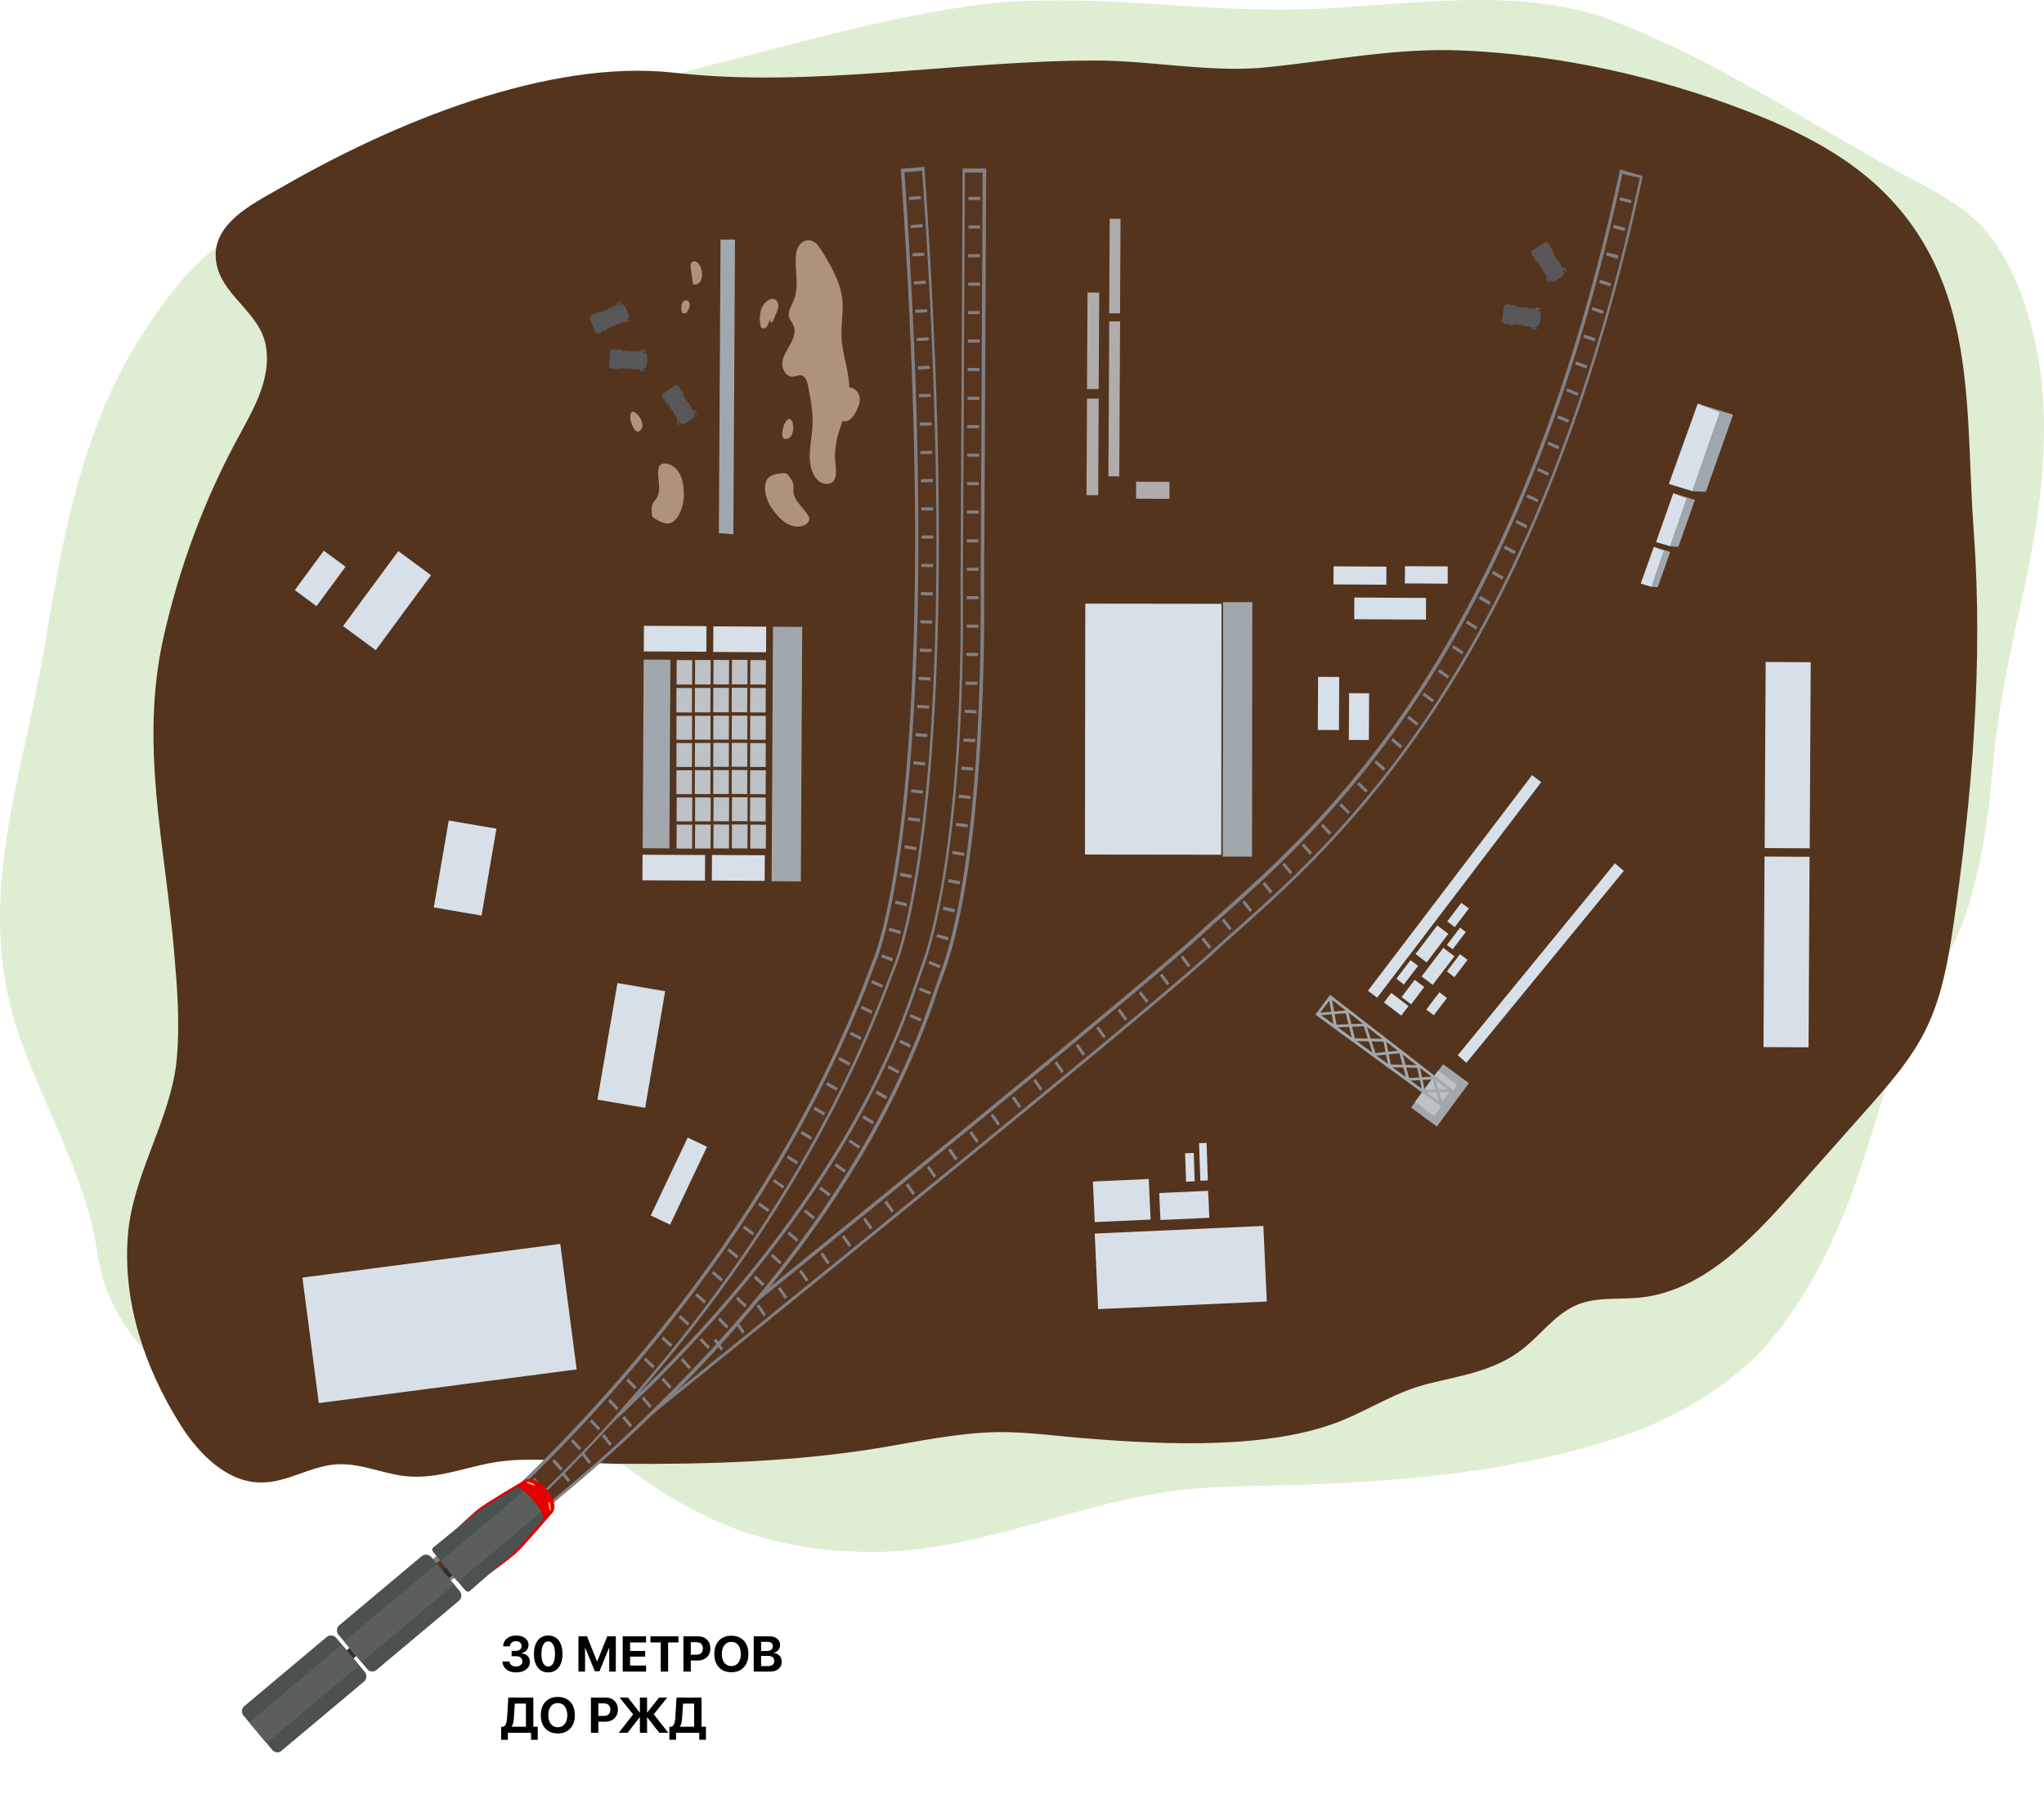<svg xmlns="http://www.w3.org/2000/svg" width="735" height="650"><path d="M16.714 228.577c-8.307 51.15-26.405 94.341-10.186 142.677 8.406 25.138 24.723 52.024 28.58 79.686 2.571 18.538 14.735 35.912 30.558 46.297 9 5.823 19.68 8.541 30.163 11.065 19.086 4.659 59.237-1.553 78.521 1.261 18.098 2.718 37.58 8.153 51.326 18.248 24.427 18.053 49.348 29.894 87.224 30.185 35.503.291 69.225-15.529 104.234-21.256 17.405-2.815 35.206-2.329 52.908-3.009 38.667-1.456 76.642-5.047 113.233-17.373 20.47-6.892 41.831-19.703 55.083-36.495 24.13-30.476 32.437-65.321 43.513-101.33 4.747-15.626 15.428-27.468 22.152-42.609 7.121-16.015 10.978-40.571 12.362-58.041 3.956-49.404 20.174-82.404 18.493-131.03-.791-21.451-8.01-51.248-23.339-66.583-6.329-6.309-14.24-10.677-22.152-14.85-37.283-19.8-70.214-42.9-109.673-58.042-36.491-13.976-81.29-3.785-119.859-3.882-37.282-.097-75.554-6.697-112.342-1.165-20.966 3.106-41.635 8.056-62.106 13.394-39.557 10.192-79.213 20.092-117.782 33.486-31.843 11.162-80.796 25.332-102.552 51.927-29.273 35.62-39.162 70.271-48.36 127.439z" fill="#DFEDD2"/><path d="M702.4 332.808c-1.871 12.606-4.137 25.411-9.651 36.817-5.417 11.205-13.788 20.609-21.962 29.813-8.666 9.805-17.431 19.609-26.097 29.414-15.265 17.208-32.795 35.616-55.445 37.717-7.288.7-14.97-.3-21.765 2.401-8.075 3.201-13.393 11.005-20.287 16.307-9.848 7.604-21.863 9.305-33.582 12.206-11.818 3.001-20.09 8.704-30.726 13.106-25.999 10.705-64.112 8.804-91.884 6.603-10.635-.8-21.272-2.401-31.908-2.301-14.476.2-28.658 3.301-42.937 5.703-30.727 5.002-61.847 5.902-92.868 5.702-6.205 0-12.606-.5-19.106-1h-1.378c-.296 0-.493 0-.788-.1-.394 0-.788 0-1.182-.1-.394 0-.886 0-1.28-.1-2.462-.1-4.924-.2-7.386-.2h-1.281c-2.954 0-5.909.1-8.765.4-12.507 1.1-23.832 7.003-36.635 5.502-8.272-1-16.249-4.802-24.62-4.202-9.159.601-17.53 6.503-26.787 6.503-12.409.1-22.552-10.204-29.249-20.809C52.028 491.78 44.031 468.111 46 444c1.773-22.01 15.483-41.56 17.55-63.17 1.183-12.606.198-25.412-.886-38.018-3.25-38.817-12.507-74.634-3.939-113.351 5.712-25.512 14.87-50.223 27.378-73.034 5.318-9.804 11.62-20.709 9.454-32.314-2.068-11.206-14.28-17.108-17.332-27.713-4.334-15.407 12.9-23.21 23.832-29.514 38.9-22.41 94.838-45.92 140.631-40.718 48.946 5.602 101.436-4.402 151.169-4.402 19.5 0 39.196 4.002 58.4 2.701 1.182-.1 2.265-.2 3.447-.3 23.635-2.401 46.581-7.103 70.611-6.003 34.764 1.601 69.232 9.204 101.731 21.71 19.007 7.303 37.719 16.708 51.703 31.615 31.711 33.915 26.787 77.635 30.037 120.254 3.348 46.722-.591 94.444-7.386 141.065z" fill="#54341D"/><g class="decor" fill="#5A575B"><path d="M557.5 89.1c.1-.1.2 0 .3.1l.6 1c.1.1 0 .2-.1.3-.1.1-.2 0-.3-.1l-.6-1c0-.1 0-.2.1-.3zm-1-1.7c.1-.1.2 0 .3.1l.6 1c.1.1 0 .2-.1.3-.1.1-.2 0-.3-.1l-.6-1c-.1-.1 0-.2.1-.3zm-4.7 5.2c.1-.1.2 0 .3.1l.6 1c.1.1 0 .2-.1.3-.1.1-.2 0-.3-.1l-.6-1c0-.1 0-.2.1-.3zm-1-1.7c.1-.1.2 0 .3.1l.6 1c.1.1 0 .2-.1.3-.1.1-.2 0-.3-.1l-.6-1c0-.1 0-.2.1-.3zm12.182 6.836l.425-.262-.524-.852-.426.263.525.85zm-6.162 3.807l.425-.262-.524-.852-.426.263.525.851z"/><path d="M556.5 100.6l-.2-.4.4-.2"/><path d="M555.9 100.2l.7-.5.3.5-.3.1.1.2-.4.3-.4-.6zm6.8-3.4l-.2-.4-.5.3"/><path d="M561.9 96.5l.6-.4.4.6-.4.3-.1-.2-.3.1-.2-.4zm-11.2-6.2L556 87l3.4 5.6.2 1-4.7 2.9-.9-.7-3.3-5.5z"/><path d="M557.643 101.078l4.768-2.937-2.833-4.598-4.767 2.938 2.832 4.597z"/><path d="M554.8 96.1l2.6 4.3c-.2.1-.5.1-.7-.2l-2.1-3.4c-.1-.3 0-.6.2-.7zm4.6-2.9l2.6 4.3c.2-.1.3-.5.2-.7l-2.1-3.4c-.2-.2-.5-.3-.7-.2zm.984 7.049c1.317-.811 2.22-1.736 2.017-2.065-.203-.329-1.435.062-2.751.873-1.317.81-2.22 1.735-2.017 2.064.203.33 1.434-.061 2.751-.872zM543.6 109.8c0-.1.1-.2.3-.2l1.2.2c.1 0 .2.1.2.3 0 .1-.1.2-.3.2l-1.2-.2c-.1-.1-.2-.2-.2-.3zm-1.9-.3c0-.1.1-.2.3-.2l1.2.2c.1 0 .2.1.2.3 0 .1-.1.2-.3.2l-1.2-.2c-.2-.1-.3-.2-.2-.3zm.8 6.9c0-.1.1-.2.3-.2l1.2.2c.1 0 .2.1.2.3 0 .1-.1.2-.3.2l-1.2-.2c-.1-.1-.2-.2-.2-.3zm-1.9-.4c0-.1.1-.2.3-.2l1.2.2c.1 0 .2.1.2.3 0 .1-.1.2-.3.2l-1.2-.2c-.2 0-.2-.1-.2-.3zm13.137-4.636l.081-.493-.988-.161-.08.494.987.16zm-1.19 7.127l.08-.494-.987-.16-.081.493.988.161z"/><path d="M551.7 118.099l-.5-.1.1-.6"/><path d="M550.9 118.199l.1-.8.5.1v.3h.2l-.1.5-.7-.1zm1.9-7.3l-.4-.1-.1.6"/><path d="M552 111.299l.2-.799.7.099-.1.5h-.2l-.1.301-.5-.101zm-12 4.401l1-6.1 6.5 1 .8.5-.9 5.5-1 .2-6.4-1.1z"/><path d="M552.714 117.548l.898-5.527-5.331-.866-.897 5.528 5.33.865z"/><path d="M547.1 116.399l5 .8c0 .3-.3.5-.6.4l-4-.6c-.3-.1-.5-.4-.4-.6zM548 111l5 .8c0-.3-.1-.5-.4-.6l-4-.6c-.3 0-.6.2-.6.4zm5.871 3.748c.248-1.527.14-2.814-.242-2.876-.382-.062-.892 1.125-1.14 2.651-.248 1.527-.139 2.814.242 2.876.382.062.892-1.125 1.14-2.651z"/></g><g class="jd"><path d="M590.174 63.295c-16.135 75.235-40.549 138.536-72.713 188.313-27.068 41.822-54.136 66.028-72.075 81.939-3.078 2.727-5.945 5.341-8.492 7.614-19.85 18.411-121.753 101.146-197.862 162.742-1.487 1.25-3.079 2.387-4.565 3.637l-5.095 4.091c-17.515 14.092-33.331 26.821-45.963 37.049 0 0-.106 0-.106.113-2.547 2.046-4.883 3.978-7.218 5.797a921.72 921.72 0 0 0-10.615 8.523c-1.805 1.477-3.397 2.727-4.883 3.978-.212.113-.424.341-.637.568-.424 0-.849 0-1.274-.114-.424 0-.955 0-1.379-.113-2.654-.114-5.308-.228-7.962-.228h-.743l-.106-.113c.106-.114 1.274-1.023 3.291-2.614 2.123-1.705 5.307-4.319 9.341-7.501l.106-.114c2.972-2.386 6.475-5.227 10.403-8.409 2.229-1.819 4.564-3.637 7.112-5.683a855.846 855.846 0 0 0 12.95-10.455c.318-.228.531-.455.849-.682 2.229-1.818 4.458-3.637 6.794-5.455.318-.227.53-.455.849-.682 2.229-1.818 4.458-3.637 6.793-5.455.319-.227.531-.455.85-.682 2.229-1.818 4.458-3.637 6.793-5.455.319-.227.531-.455.849-.682 2.548-2.046 5.202-4.205 7.855-6.25.531-.455 1.062-.796 1.486-1.251a7.47 7.47 0 0 0 1.062-.909c.849-.682 1.592-1.363 2.441-2.045.531-.455 1.062-.796 1.593-1.25 1.486-1.137 2.972-2.387 4.458-3.637 11.358-9.206 23.353-18.865 35.56-28.753.743-.568 1.486-1.136 2.229-1.818.743-.568 1.38-1.137 2.123-1.705 68.042-55.232 141.603-115.351 157.738-130.352 2.548-2.387 5.52-5.001 8.598-7.728 17.621-15.684 44.264-39.436 70.696-80.348 31.632-48.982 55.728-111.374 71.651-185.585l7.218 1.704z" fill="#57351E"/><path d="M582.531 60.909l-.106.568c-15.817 74.097-39.912 136.489-71.545 185.357-26.431 40.913-53.075 64.552-70.589 80.235l-.743.682c-2.866 2.5-5.52 4.887-7.855 7.046-16.454 15.342-92.881 77.62-155.722 128.648-.636.568-1.379 1.136-2.122 1.704-.744.569-1.38 1.137-2.123 1.705-11.465 9.319-22.823 18.525-33.756 27.275a97.462 97.462 0 0 1-4.034 3.182c-1.273 1.023-2.441 1.932-3.609 2.955-.318.227-.53.455-.849.682l-1.486 1.25c-.743.568-1.486 1.25-2.335 1.819l-.213.227-2.547 2.045c-2.654 2.16-5.308 4.205-7.855 6.251-.319.227-.531.455-.849.682-1.168.909-2.336 1.932-3.503 2.841-1.168.909-2.23 1.818-3.291 2.728-.318.227-.531.454-.849.681a933.093 933.093 0 0 1-6.263 5.001l-.531.454c-.212.228-.531.455-.849.682l-1.486 1.25a169.58 169.58 0 0 1-5.308 4.205c-.212.228-.53.455-.849.682-2.441 2.046-4.883 3.978-7.218 5.796-1.911 1.591-3.821 3.069-5.626 4.546-.106 0-.106.114-.106.114l-7.112 5.682v.114a501.965 501.965 0 0 1-6.369 5.114l-11.676 9.319c-3.079 2.5-4.883 3.977-5.096 4.091l-1.061.796h2.229c2.654 0 5.308.113 7.961.227.425 0 .956 0 1.38.114.425 0 .849 0 1.274.113.319 0 .531 0 .849.114l.106-.114.531-.454c.319-.228.637-.569.956-.796l.106-.114c.955-.795 2.016-1.704 3.184-2.5h.106c1.911-1.591 4.14-3.296 6.369-5.114l4.14-3.296.106-.113.425-.341c2.123-1.705 4.352-3.523 6.793-5.455l.107-.114a14734.24 14734.24 0 0 0 39.912-32.162c2.017-1.591 3.927-3.182 5.944-4.773l5.095-4.091h.106c81.417-65.688 182.577-147.968 202.427-166.379 2.654-2.5 5.732-5.228 8.492-7.614 17.939-16.024 45.008-40.117 72.182-82.053 32.269-49.777 56.684-113.305 72.818-188.54l.106-.568-8.173-2.386zM158.783 567.09c-.425 0-.743 0-1.168-.113h-2.972c-1.274 0-2.442-.114-3.609-.114h-1.38a50.79 50.79 0 0 1 2.441-1.932c.531-.455 1.168-.909 1.805-1.477l4.246-3.41 3.29-2.727 4.034-3.296c2.017-1.591 4.034-3.296 6.369-5.114l.106-.114 7.112-5.682a840.33 840.33 0 0 0 12.95-10.456c.319-.227.531-.454.85-.681 1.698-1.364 3.502-2.842 5.307-4.205l1.592-1.25c.213-.228.531-.455.743-.569l.531-.454c2.017-1.705 4.14-3.296 6.263-5.001.318-.227.531-.454.849-.682 1.062-.909 2.229-1.818 3.291-2.727 1.167-.909 2.335-1.818 3.503-2.841.212-.228.53-.455.849-.682 1.061-.909 2.229-1.818 3.29-2.728.637-.454 1.274-1.023 1.911-1.477.849-.682 1.805-1.364 2.654-2.159l1.592-1.251 1.062-.795.106-.114c.743-.568 1.486-1.25 2.335-1.818l1.592-1.25c11.995-9.66 24.733-20.002 37.683-30.457.743-.569 1.486-1.25 2.229-1.819.743-.568 1.487-1.136 2.23-1.818 63.689-51.596 143.089-116.374 159.967-131.944a367.779 367.779 0 0 1 7.855-7.046l.743-.682c17.621-15.683 44.264-39.435 70.801-80.461 31.633-48.868 55.729-111.147 71.545-185.244l6.263 1.477c-16.029 74.893-40.443 137.967-72.5 187.631-27.068 41.821-54.03 65.915-71.969 81.825-2.76 2.387-5.839 5.228-8.492 7.614-19.213 17.843-114.111 95.009-193.829 159.446-1.38 1.137-2.76 2.16-4.034 3.296-1.486 1.25-2.972 2.387-4.458 3.637a14215.222 14215.222 0 0 1-45.22 36.48c-1.91 1.591-3.927 3.069-5.732 4.66 0 0-.106 0-.106.114-2.335 1.932-4.67 3.75-6.793 5.455l-.425.341-4.14 3.295a351.618 351.618 0 0 1-6.475 5.228c-1.592 1.25-2.972 2.387-4.352 3.409l-.531.455c-.212.114-.318.227-.531.455-.637-.228-.955-.228-1.273-.228z" fill="#808086"/><path d="M353.354 210.581c.213 22.729-.106 99.895-14.436 139.104-.955 2.613-1.911 5.455-2.866 8.068l-.531 1.591c-13.799 40.004-36.94 75.803-61.566 105.805-.637.682-1.168 1.478-1.805 2.16-.637.795-1.274 1.477-1.911 2.273-10.508 12.501-21.229 23.979-31.632 34.094l-4.14 4.091c-1.592 1.591-3.184 3.068-4.777 4.546-2.76 2.614-5.413 5.114-8.067 7.5-22.185 20.116-42.99 35.913-57.745 46.368-.849.568-1.592 1.137-2.336 1.705h-.636c-.319 0-.531 0-.85-.114-.424 0-.849 0-1.273-.113-.425 0-.956 0-1.38-.114-2.654-.114-5.308-.227-7.962-.227h-.955c.106 0 .106-.114.212-.114.107 0 .213-.114.319-.227.955-.682 2.123-1.364 3.184-2.16.637-.454 1.274-.909 2.017-1.363 1.699-1.137 3.397-2.387 5.308-3.751 3.503-2.386 7.324-5.227 11.358-8.296 0 0 .106 0 .106-.114 2.229-1.704 4.564-3.409 6.899-5.227.319-.228.531-.455.85-.682 2.229-1.705 4.458-3.523 6.899-5.342.319-.227.531-.454.85-.681 2.229-1.705 4.458-3.637 6.793-5.455.319-.228.531-.455.849-.682 2.229-1.819 4.459-3.637 6.688-5.569.318-.227.53-.455.849-.682 2.229-1.818 4.458-3.75 6.687-5.682.213-.228.531-.455.85-.682 2.547-2.273 5.201-4.546 7.855-6.932.318-.341.743-.682 1.061-1.023 1.486-1.364 3.078-2.842 4.564-4.319.85-.795 1.805-1.705 2.654-2.5.637-.568 1.168-1.137 1.805-1.705.955-.909 1.91-1.818 2.866-2.841l4.14-4.091c35.029-34.662 74.729-83.53 94.473-140.808l.53-1.591 2.866-8.183c3.503-9.546 14.861-47.618 14.012-136.148l.743-149.56h7.431l-.85 149.673z" fill="#57351E"/><path d="M354.628 60.568h-8.492l-.743 150.127c.849 88.303-10.402 126.375-13.905 135.921-1.062 2.841-2.017 5.683-2.866 8.183l-.531 1.591c-20.699 60.005-63.796 110.692-96.808 143.081-.531.568-1.062 1.023-1.593 1.591-.955.909-1.91 1.932-2.866 2.841-.637.568-1.273 1.136-1.804 1.705-.849.795-1.699 1.591-2.654 2.5-1.061 1.023-2.017 1.932-3.078 2.841-.531.455-1.062.909-1.486 1.364-.213.227-.425.454-.743.682l-.319.341c-2.654 2.386-5.307 4.773-7.855 6.932l-.849.682c-2.123 1.818-4.352 3.75-6.688 5.682-.318.228-.53.455-.849.682-2.229 1.932-4.564 3.75-6.687 5.569-.319.227-.531.454-.849.682-2.336 1.932-4.565 3.75-6.794 5.455l-.849.682c-2.335 1.818-4.564 3.636-6.794 5.341l-.849.682c-2.335 1.818-4.67 3.523-6.9 5.228l-.106.113a693.495 693.495 0 0 1-6.156 4.546c-1.805 1.25-3.503 2.5-5.202 3.75l-.955.682c-1.486 1.023-2.972 2.046-4.352 3.069-.637.454-1.38.909-2.017 1.364-1.168.795-2.123 1.477-3.184 2.159-.107 0-.107.114-.319.227l-.212.114.212.454h.955c2.654 0 5.308.114 7.962.228.424 0 .955 0 1.38.113.424 0 .849 0 1.273.114.319 0 .531 0 .85.114h1.486l.212-.114 1.592-1.023c13.8-9.773 35.03-25.684 57.745-46.368a368.97 368.97 0 0 0 12.845-12.046h.106l4.14-4.091c1.273-1.251 2.441-2.501 3.715-3.637 10.615-10.683 20.593-21.593 29.722-32.617.53-.682 1.167-1.363 1.698-2.045.531-.682 1.168-1.478 1.698-2.16 27.918-34.321 48.086-69.21 60.081-103.986l.531-1.591a150.036 150.036 0 0 1 2.866-8.069c14.33-39.322 14.754-116.488 14.542-139.331l.743-149.445v-.91zM162.604 566.295s0 .114 0 0c-.212.227-.425.341-.637.454l-.637.455h-1.592c-.319 0-.743 0-1.062-.114-.424 0-.743 0-1.167-.113h-2.972c-1.274 0-2.442-.114-3.609-.114h-.637c1.273-.909 2.653-1.818 4.139-2.841 1.699-1.136 3.397-2.387 5.308-3.637 3.715-2.614 7.537-5.341 11.358-8.182 0 0 .106 0 .106-.114 2.229-1.705 4.564-3.409 6.9-5.228l.849-.682c2.229-1.704 4.458-3.523 6.9-5.341l.849-.682c2.229-1.704 4.458-3.523 6.793-5.455.319-.227.531-.454.85-.682 2.229-1.818 4.458-3.636 6.687-5.568.318-.228.531-.455.849-.682 2.336-1.932 4.458-3.864 6.688-5.683l.849-.681c1.38-1.251 2.866-2.501 4.352-3.864 1.168-1.023 2.335-2.046 3.397-3.069l.318-.341c.212-.227.531-.454.743-.682l.106-.113c1.486-1.364 2.973-2.728 4.565-4.205 1.486-1.364 2.972-2.728 4.352-4.205l2.866-2.728c1.38-1.363 2.76-2.614 4.14-3.977 1.167-1.137 2.441-2.387 3.609-3.637 32.163-32.503 71.545-80.803 90.97-137.399l.531-1.591c.849-2.5 1.91-5.341 2.866-8.182 3.503-9.66 14.861-47.845 14.011-136.376l.743-148.99h6.369l-.743 148.876c.213 22.73-.106 99.668-14.436 138.876a640.504 640.504 0 0 1-2.866 8.069l-.531 1.591c-12.419 35.913-33.649 72.166-63.265 107.737-.637.682-1.167 1.478-1.804 2.159-.637.796-1.274 1.478-1.911 2.273-10.403 12.161-21.761 24.207-33.756 35.913-1.486 1.477-3.078 2.954-4.67 4.546-1.805 1.704-3.715 3.523-5.626 5.341-.849.795-1.592 1.477-2.441 2.273-20.063 18.183-38.851 32.73-52.438 42.617-1.805 1.364-3.503 2.501-5.202 3.751-.424-.114-.743 0-1.061.227z" fill="#808086"/><path d="M321.51 347.867a73.076 73.076 0 0 1-1.699 4.319c-23.14 61.937-59.762 113.192-91.925 150.013-.425.568-.956 1.023-1.38 1.591-.212.341-.531.568-.743.909-.743.909-1.486 1.705-2.229 2.5-.319.455-.743.796-1.062 1.251-1.38 1.591-2.76 3.068-4.14 4.659l-11.039 11.819c-8.492 8.751-16.559 16.593-24.202 23.639 0 0-.106 0-.106.113-2.336 2.16-4.671 4.319-6.9 6.251-3.609 3.182-7.006 6.251-10.297 8.978h-.106c-.743.682-1.486 1.25-2.229 1.932l-2.547 2.046h-.213c-.318 0-.53 0-.849-.114-.425 0-.849 0-1.274-.114-.424 0-.955 0-1.38-.113-2.653-.114-5.307-.228-7.961-.228.212-.227.425-.34.743-.568a441.78 441.78 0 0 0 4.034-3.295c1.592-1.364 3.29-2.728 4.989-4.205.743-.682 1.486-1.251 2.335-1.932a458.28 458.28 0 0 0 10.084-8.865c2.229-2.045 4.565-4.091 6.9-6.25a673.545 673.545 0 0 0 23.671-23.184c35.136-36.367 82.903-95.236 110.714-169.675.531-1.477 1.062-2.954 1.699-4.432 2.547-6.591 24.626-70.12 9.871-283.548l7.431-.568c14.861 210.701-5.838 276.047-10.19 287.071z" fill="#57351E"/><path d="M332.443 60.568V60l-8.492.682v.568c14.861 213.315-7.218 276.729-9.766 283.207-.637 1.478-1.167 2.955-1.698 4.432-27.811 74.439-75.578 133.194-110.608 169.561a586.955 586.955 0 0 1-30.571 29.435v.113c-3.397 2.955-6.687 5.91-10.084 8.865l-.106.113-7.324 6.137c-1.593 1.364-3.185 2.614-4.671 3.864l-.212.114-.319.113-.106.114h.849c2.654 0 5.308.114 7.962.227.424 0 .955 0 1.379.114.425 0 .85 0 1.274.114.319 0 .531 0 .849.113h.956c.637-.568 1.274-1.136 2.017-1.704 1.592-1.364 3.29-2.728 4.882-4.205 2.654-2.273 5.202-4.433 7.643-6.705l.106-.114c2.336-2.046 4.565-4.091 6.9-6.251 0 0 .106 0 .106-.113l5.414-5.114c6.369-6.137 12.738-12.274 18.788-18.638 5.202-5.342 10.297-10.91 15.286-16.366 1.061-1.25 2.229-2.5 3.29-3.75l.743-.795c.425-.569.85-1.023 1.38-1.591.743-.796 1.38-1.591 2.017-2.387.213-.341.531-.682.849-.909 40.231-46.709 70.165-96.145 89.166-147.059a72.761 72.761 0 0 1 1.698-4.318c4.352-10.797 25.052-76.371 10.403-287.299zM160.587 567.204h-.849c-.319 0-.743 0-1.062-.113h-4.139c-1.274 0-2.442-.114-3.609-.114 1.167-.909 2.335-1.818 3.502-2.841 1.699-1.364 3.291-2.728 4.989-4.205 1.593-1.364 3.291-2.727 4.883-4.205 2.548-2.159 4.989-4.318 7.537-6.591l.106-.114c2.229-2.046 4.458-4.091 6.794-6.137l5.413-5.114c6.263-5.91 12.42-12.047 18.47-18.297 35.136-36.367 82.903-95.35 110.926-169.902.531-1.477 1.062-2.954 1.699-4.432 2.547-6.591 24.733-70.006 9.978-283.207l1.167-.114 4.246-.34.956-.114c9.129 131.716 4.458 206.609-1.486 246.726-3.503 23.866-7.325 35.572-9.023 39.663a73.059 73.059 0 0 1-1.698 4.319c-19.744 52.732-51.377 103.986-93.943 152.286-.743.795-1.486 1.705-2.229 2.5-.318.455-.743.796-1.061 1.25-.425.455-.849.909-1.168 1.364-.955 1.136-2.017 2.273-2.972 3.296-1.38 1.477-2.76 3.068-4.14 4.546-2.229 2.386-4.564 4.773-6.9 7.159-9.871 10.229-20.38 20.343-30.995 29.889-3.397 2.955-6.794 6.024-10.297 8.978-1.592 1.364-3.078 2.614-4.67 3.978l-.425-.114zm98.613-81.598l-2.548-3.637.85-.682 2.547 3.637-.849.682zm7.749-6.137l-2.548-3.637.849-.682 2.548 3.637-.849.682zm7.643-6.251l-2.548-3.636.849-.682 2.548 3.637-.849.681zm7.642-6.25l-2.547-3.637.849-.682 2.548 3.637-.85.682zm7.643-6.137l-2.547-3.637.849-.682 2.547 3.637-.849.682zm7.643-6.251l-2.548-3.636.85-.682 2.547 3.636-.849.682zm7.749-6.25l-2.548-3.637.849-.682 2.548 3.637-.849.682zm7.643-6.251l-2.548-3.636.849-.682 2.548 3.636-.849.682zm7.642-6.137l-2.547-3.636.849-.682 2.547 3.636-.849.682zm7.643-6.25l-2.548-3.637.85-.682 2.547 3.637-.849.682zm7.643-6.251l-2.548-3.636.849-.682 2.548 3.636-.849.682zm7.643-6.25l-2.548-3.637.849-.682 2.548 3.637-.849.682zm7.642-6.251l-2.547-3.637.849-.681 2.547 3.636-.849.682zm7.643-6.25l-2.548-3.637.85-.682 2.547 3.637-.849.682zm7.643-6.251l-2.548-3.637.849-.682 2.548 3.637-.849.682zm7.643-6.251l-2.548-3.636.849-.682 2.548 3.637-.849.681zm7.642-6.364l-2.547-3.636.849-.682 2.548 3.636-.85.682zm7.643-6.25l-2.547-3.637.849-.682 2.547 3.637-.849.682zm7.537-6.251l-2.654-3.637.849-.681 2.548 3.636-.743.682zm7.642-6.364l-2.653-3.637.849-.682 2.654 3.637-.85.682zm7.643-6.364l-2.654-3.523.85-.682 2.653 3.523-.849.682zm7.537-6.365l-2.654-3.523.849-.681 2.654 3.523-.849.681zm7.536-6.477l-2.653-3.523.849-.682 2.654 3.523-.85.682zm7.537-6.592l-2.76-3.409.849-.682 2.76 3.409-.849.682zm7.324-6.705l-2.76-3.523.85-.682 2.76 3.523-.85.682zm7.325-6.592l-2.76-3.523.849-.681 2.76 3.523-.849.681zm7.324-6.591l-2.76-3.409.849-.796 2.76 3.409-.849.796zm7.218-6.932l-2.866-3.41.743-.795 2.866 3.409-.743.796zm7.112-7.047l-2.972-3.295.743-.796 2.972 3.296-.743.795zm6.9-7.159l-2.972-3.182.743-.796 3.078 3.182-.849.796zm6.687-7.501l-3.078-3.068.743-.796 3.078 3.069-.743.795zm6.475-7.614l-3.184-3.069.743-.795 3.184 2.955-.743.909zm6.369-7.842l-3.29-2.955.637-.909 3.29 2.841-.637 1.023zm6.051-8.069l-3.291-2.841.637-.909 3.397 2.841-.743.909zm5.838-8.182l-3.397-2.728.637-.909 3.397 2.728-.637.909zm5.626-8.41l-3.503-2.614.637-.909 3.503 2.614-.637.909zm5.52-8.524l-3.503-2.5.637-.909 3.503 2.5-.637.909zm5.201-8.75l-3.609-2.387.531-.909 3.609 2.386-.531.91zm4.989-8.865l-3.609-2.273.531-1.023 3.609 2.273-.531 1.023zm4.777-8.864l-3.715-2.273.53-1.023 3.716 2.159-.531 1.137zm4.67-9.092l-3.715-2.159.531-1.023 3.715 2.159-.531 1.023zm4.352-9.205l-3.821-2.046.531-1.023 3.821 2.046-.531 1.023zm4.246-9.319l-3.821-1.932.425-1.023 3.821 1.932-.425 1.023zm4.034-9.319l-3.927-1.819.424-1.023 3.928 1.819-.425 1.023zm3.822-9.547l-3.928-1.818.425-1.023 3.927 1.818-.424 1.023zm3.715-9.546l-3.928-1.705.425-1.023 3.927 1.705-.424 1.023zm3.503-9.546l-3.928-1.591.425-1.023 3.927 1.591-.424 1.023zm3.396-9.66l-4.033-1.591.318-1.023 4.034 1.591-.319 1.023zm3.185-9.774l-4.034-1.477.319-1.137 4.033 1.478-.318 1.136zm2.972-9.774l-4.034-1.363.319-1.137 4.034 1.364-.319 1.136zm2.972-9.887l-4.033-1.364.318-1.136 4.034 1.364-.319 1.136zm2.654-9.887l-4.034-1.25.319-1.137 4.033 1.251-.318 1.136zm2.654-9.887l-4.14-1.25.318-1.137 4.14 1.137-.318 1.25zm2.441-10.001l-4.14-1.137.319-1.136 4.14 1.136-.319 1.137zm2.335-10.001l-4.139-1.023.212-1.136 4.14 1.023-.213 1.136zm2.123-9.433l-4.139-1.022.106-.569 4.14 1.023-.107.569z" fill="#808086"/><path d="M181.18 551.408l-.743-1.251.849-.681.849 1.25-.955.682zm7.749-6.024l-1.274-1.818.849-.682 1.274 1.818-.849.682zm7.749-6.137l-1.911-2.614.849-.681 1.911 2.613-.849.682zm7.537-6.364l-2.442-3.068.849-.682 2.442 3.068-.849.682zm7.536-6.478l-2.654-3.523.85-.682 2.653 3.523-.849.682zm7.431-6.591l-2.76-3.523.849-.682 2.76 3.523-.849.682zm7.324-6.592l-2.76-3.409.849-.796 2.76 3.41-.849.795zm7.112-6.932l-2.866-3.409.743-.796 2.866 3.409-.743.796zm7.112-6.933l-2.866-3.295.743-.796 2.866 3.296-.743.795zm7.006-7.046l-2.972-3.295.743-.796 2.972 3.296-.743.795zm6.793-7.273l-2.972-3.182.743-.796 3.079 3.182-.85.796zm6.688-7.387l-3.079-3.182.743-.796 3.079 3.182-.743.796zm6.581-7.614l-3.185-3.069.744-.795 3.184 3.068-.743.796zm6.369-7.615l-3.185-2.954.744-.91 3.184 2.955-.743.909zm6.263-7.841l-3.291-2.955.637-.909 3.291 2.955-.637.909zm6.05-8.069l-3.29-2.841.637-.91 3.29 2.842-.637.909zm5.945-8.069l-3.397-2.728.637-.909 3.397 2.728-.637.909zm5.626-8.296l-3.503-2.614.637-.909 3.502 2.614-.636.909zm5.519-8.524l-3.503-2.5.637-.909 3.503 2.5-.637.909zm5.202-8.637l-3.609-2.386.53-.91 3.609 2.387-.53.909zm4.989-8.751l-3.716-2.273.531-1.022 3.715 2.272-.53 1.023zm4.776-8.978l-3.715-2.159.531-1.023 3.715 2.159-.531 1.023zm4.459-9.205l-3.822-2.046.425-1.023 3.821 2.046-.424 1.023zm4.14-9.319l-3.822-1.932.425-1.023 3.821 1.818-.424 1.137zm3.821-9.433l-3.928-1.705.425-1.022 3.927 1.704-.424 1.023zm3.503-9.66l-4.034-1.591.319-1.023 4.033 1.591-.318 1.023zm3.397-9.546l-3.928-1.591.319-1.023 4.033 1.591c-.212.227-.318.682-.424 1.023zm2.972-10.001l-4.14-1.25.318-1.023 4.14 1.137c-.212.454-.212.795-.318 1.136zm2.335-10.001l-4.14-1.023.212-1.136 4.14.909-.212 1.25zm1.911-10.114l-4.14-.796.212-1.136 4.14.795-.212 1.137zm1.592-10.229l-4.246-.681.106-1.137 4.246.682-.106 1.136zm1.274-10.228l-4.246-.568.106-1.136 4.246.568-.106 1.136zm1.061-10.228l-4.246-.455.106-1.136 4.246.455-.106 1.136zm.849-10.228l-4.246-.341.107-1.137 4.246.341-.107 1.137zm.743-10.228l-4.245-.228.106-1.136 4.246.227-.107 1.137zm.531-10.342l-4.246-.227v-1.137l4.246.227v1.137zm.319-10.228l-4.246-.114v-1.136l4.246.113v1.137zm.318-10.342l-4.246-.114v-1.136l4.246.113v1.137zm.106-10.228h-4.246v-1.137h4.246v1.137zm-4.246-10.229v-1.136h4.246v1.136h-4.246zm4.246-10.228h-4.246v-1.136h4.246v1.136zm0-10.228h-4.246v-1.136h4.246v1.136zm.106-10.342h-4.246v-1.136h4.246v1.136zm0-10.228h-4.246v-1.136h4.246v1.136zm.107-10.228h-4.246v-1.137h4.246v1.137zm0-10.228h-4.246v-1.137h4.246v1.137zm.106-10.229h-4.246v-1.136h4.246v1.136zm0-10.341h-4.246v-1.137h4.246v1.137zm.106-10.229h-4.246v-1.136h4.246v1.136zm0-10.228h-4.246v-1.136h4.246v1.136zm.106-10.228h-4.246v-1.136h4.246v1.136zm0-10.228h-4.246v-1.137h4.246v1.137zm.106-10.342h-4.246v-1.136h4.246v1.136zm0-10.228h-4.246v-1.137h4.246v1.137zm-4.145-10.804l-.003.568 4.246.025.003-.569-4.246-.024zm-17.297 9.326l-4.246.341.106 1.136 4.246-.34-.106-1.137zm.637 10.115l-4.246.34.106 1.137 4.246-.34-.106-1.137zm.637 10.228l-4.246.227.106 1.137 4.246-.228-.106-1.136zm.531 10.114l-4.246.228v1.136l4.246-.227v-1.137zm.53 10.229l-4.246.227v1.136l4.246-.227v-1.136zm.531 10.114l-4.246.227v1.137l4.246-.227v-1.137zm.425 10.228l-4.246.228v1.136l4.246-.227v-1.137zm.318 10.115l-4.246.113v1.137l4.246-.114v-1.136zm.319 10.228l-4.246.114v1.136l4.246-.114v-1.136zm.212 10.228l-4.246.114v1.136l4.246-.113v-1.137zm.212 10.115l-4.246.113v1.137l4.246-.114v-1.136zm.106 10.228h-4.246v1.136h4.246v-1.136zm-4.139 10.114v1.137h4.246v-1.137h-4.246zm-.107 10.229v1.136h4.246v-1.136h-4.246zm-.106 10.114v1.137l4.246.113v-1.136l-4.246-.114zm-.212 10.115v1.136l4.246.114v-1.137l-4.246-.113zm-.212 10.228v1.136l4.246.114v-1.136l-4.246-.114zm-.425 10.114v1.137l4.246.227v-1.136l-4.246-.228zm-.424 10.115l-.107 1.136 4.246.228.106-1.137-4.245-.227zm-.637 10.115l-.107 1.136 4.246.341.107-1.137-4.246-.34zm-.743 10.114l-.107 1.137 4.246.454.107-1.136-4.246-.455zm-.85 10.115l-.106 1.136 4.246.455.106-1.137-4.246-.454zm-1.061 10.001l-.106 1.136 4.246.568.106-1.136-4.246-.568zm-1.274 10.114l-.106 1.137 4.246.681.106-1.136-4.246-.682zm-1.592 9.887l-.212 1.137 4.139.795.213-1.136-4.14-.796zm-1.698 10.001l-.213 1.137 4.14 1.022.212-1.136-4.139-1.023zm-2.23 9.774l-.212 1.136 4.14 1.137.318-1.137-4.246-1.136zm-2.653 9.546l-.319 1.023 3.928 1.591c.106-.341.212-.682.424-1.136l-4.033-1.478zm-3.503 9.319l-.425 1.023 3.928 1.705.424-1.023-3.927-1.705zm-3.716 9.205l-.424 1.023 3.821 1.819.425-1.023-3.822-1.819zm-3.927 9.319l-.425 1.023 3.822 1.932.424-1.023-3.821-1.932zm-4.14 9.092l-.424 1.023 3.821 2.046.531-1.023-3.928-2.046zm-4.352 8.978l-.531 1.023 3.715 2.159.531-1.022-3.715-2.16zm-4.458 8.865l-.531 1.023 3.715 2.159.531-1.023-3.715-2.159zm-4.671 8.751l-.531.909 3.609 2.273.531-1.023-3.609-2.159zm-4.989 8.75l-.531.909 3.609 2.387.531-1.023-3.609-2.273zm-4.989 8.524l-.531.909 3.609 2.5.531-.909-3.609-2.5zm-5.307 8.41l-.531.909 3.503 2.5.637-.909-3.609-2.5zm-5.414 8.296l-.637.909 3.503 2.614.637-.909-3.503-2.614zm-5.52 8.182l-.637.91 3.397 2.727.637-.909-3.397-2.728zm-5.626 8.183l-.637.909 3.397 2.841.637-.909-3.397-2.841zm-5.944 7.955l-.637.909 3.291 2.842.637-.91-3.291-2.841zm-5.944 7.842l-.637.909 3.29 2.955.637-.909-3.29-2.955zm-6.157 7.728l-.637.909 3.185 2.955.743-.909-3.291-2.955zm-6.263 7.614l-.743.796 3.185 3.068.743-.795-3.185-3.069zm-6.369 7.501l-.743.795 3.078 3.069.743-.796-3.078-3.068zm-6.475 7.387l-.743.795 3.078 3.182.743-.795-3.078-3.182zm-3.927 10.114l-2.654-2.841-.743.796 2.547 2.614.531.568.743-.796-.424-.341zm-6.476 7.501l-1.273-1.364-1.699-1.818-.743.795 1.592 1.705 1.274 1.364.106.114.743-.796zm-7.43 6.478l-1.38-1.591-.849-.909-.743.795.743.909 1.486 1.705.743.796.743-.796-.743-.909zm-7.537 6.25l-1.486-1.818-.212-.227-.743.795.106.114 1.486 1.818 1.274 1.478.743-.796-1.168-1.364zm-7.642 6.137l-1.062-1.363-.743.681 1.062 1.251 1.804 2.159.849-.796-1.91-1.932zm-7.643 6.024l-.531-.682-.849.682.531.568 2.229 2.841.849-.682-2.229-2.727zm-7.749 5.909l-.849.682 2.653 3.523.85-.682-2.654-3.523zm-7.431 6.364l-.849.682 2.654 3.523.849-.682-2.654-3.523zm-5.201 9.319l-2.123-2.954-.849.682 1.592 2.272.425.569c.424 0 .955 0 1.38.113l-.425-.682zM326.286 61.704l2.123-.113-2.123.113-.106-.568 4.246-.227v.454l-4.14.341z" fill="#808086"/></g><g class="loco"><path d="M183.973 593.547h1.538c.603 0 1.093-.164 1.468-.492.375-.328.562-.753.562-1.275 0-.521-.176-.934-.527-1.239-.364-.311-.87-.466-1.521-.466-.615 0-1.113.167-1.494.501-.381.334-.589.779-.624 1.336h-2.443c.047-1.178.495-2.118 1.344-2.821.85-.703 1.96-1.055 3.331-1.055 1.325 0 2.394.311 3.208.932.821.621 1.231 1.438 1.231 2.452 0 .768-.243 1.421-.73 1.96-.474.527-1.104.861-1.889 1.002v.053c.955.082 1.711.392 2.267.931.563.545.844 1.254.844 2.127 0 1.131-.466 2.048-1.397 2.751-.926.692-2.124 1.037-3.595 1.037-1.424 0-2.575-.36-3.454-1.081-.873-.709-1.342-1.652-1.406-2.83h2.54c.041.539.269.97.685 1.292.422.322.979.484 1.67.484.662 0 1.204-.17 1.626-.51.422-.34.633-.777.633-1.31 0-.58-.205-1.037-.615-1.371-.411-.328-.973-.492-1.688-.492h-1.564v-1.916zm13.166 7.734c-1.594 0-2.848-.594-3.762-1.784-.914-1.184-1.371-2.804-1.371-4.86 0-2.045.46-3.659 1.38-4.843.914-1.178 2.165-1.767 3.753-1.767s2.839.589 3.753 1.767c.914 1.178 1.371 2.789 1.371 4.834 0 2.051-.454 3.671-1.363 4.86-.914 1.196-2.168 1.793-3.761 1.793zm0-2.127c.761 0 1.356-.392 1.784-1.177.428-.791.641-1.905.641-3.34 0-1.424-.216-2.529-.65-3.314-.428-.779-1.019-1.169-1.775-1.169s-1.348.39-1.776 1.169c-.439.791-.659 1.896-.659 3.314 0 1.429.217 2.543.65 3.34.428.785 1.023 1.177 1.785 1.177zM221.44 601h-2.364v-8.561h-.07l-3.445 8.438h-1.67l-3.446-8.438h-.07V601h-2.364v-12.683h3.076l3.603 8.992h.071l3.603-8.992h3.076V601zm10.881 0h-8.402v-12.683h8.402v2.189h-5.748v3.058h5.423v2.04h-5.423v3.199h5.748V601zm5.274 0v-10.494h-3.709v-2.189h10.081v2.189h-3.718V601h-2.654zm13.447-12.683c1.307 0 2.364.399 3.173 1.196.814.797 1.222 1.845 1.222 3.146 0 1.295-.419 2.344-1.257 3.147-.838.797-1.928 1.195-3.27 1.195h-2.505V601h-2.654v-12.683h5.291zm-2.637 6.61h1.925c.762 0 1.354-.197 1.775-.589.422-.393.633-.949.633-1.67s-.211-1.277-.633-1.67c-.416-.387-1.004-.58-1.766-.58h-1.934v4.509zm14.581-6.829c1.881 0 3.369.589 4.465 1.766 1.102 1.178 1.653 2.778 1.653 4.799 0 2.016-.551 3.612-1.653 4.79-1.101 1.178-2.59 1.767-4.465 1.767-1.881 0-3.369-.589-4.465-1.767-1.101-1.178-1.652-2.774-1.652-4.79 0-2.021.551-3.621 1.652-4.799 1.096-1.177 2.584-1.766 4.465-1.766zm0 2.214c-1.037 0-1.863.393-2.478 1.178-.621.785-.932 1.843-.932 3.173 0 1.324.308 2.379.923 3.164.615.779 1.444 1.169 2.487 1.169 1.037 0 1.864-.39 2.479-1.169.615-.785.923-1.84.923-3.164 0-1.33-.308-2.388-.923-3.173-.615-.785-1.442-1.178-2.479-1.178zM271.028 601v-12.683h5.599c1.189 0 2.133.285 2.83.853.697.568 1.046 1.339 1.046 2.311 0 .692-.229 1.298-.686 1.82a2.689 2.689 0 0 1-1.696.931v.071c.867.064 1.582.381 2.145.949.562.58.843 1.286.843 2.118 0 1.119-.392 2.004-1.177 2.654-.786.651-1.855.976-3.208.976h-5.696zm2.655-7.409h1.986c.709 0 1.257-.15 1.643-.448.387-.293.581-.709.581-1.248 0-.51-.17-.906-.51-1.187-.34-.275-.821-.413-1.442-.413h-2.258v3.296zm2.364 5.431c1.57 0 2.355-.621 2.355-1.863 0-1.213-.805-1.819-2.417-1.819h-2.302v3.682h2.364zm-91.257 18.661c-.1 1.494-.381 2.51-.844 3.049v.071h5.177v-8.306h-3.999l-.334 5.186zm-2.171 7.822h-2.408v-4.702h.888c.422-.287.726-.7.914-1.24.164-.474.275-1.168.334-2.083l.439-7.163h8.991v10.486h1.582v4.702h-2.399V623h-8.341v2.505zm17.965-15.407c1.881 0 3.369.589 4.465 1.766 1.101 1.178 1.652 2.778 1.652 4.799 0 2.016-.551 3.612-1.652 4.79-1.102 1.178-2.59 1.767-4.465 1.767-1.881 0-3.369-.589-4.465-1.767-1.101-1.178-1.652-2.774-1.652-4.79 0-2.021.551-3.621 1.652-4.799 1.096-1.177 2.584-1.766 4.465-1.766zm0 2.214c-1.037 0-1.863.393-2.479 1.178-.621.785-.931 1.843-.931 3.173 0 1.324.307 2.379.923 3.164.615.779 1.444 1.169 2.487 1.169 1.037 0 1.863-.39 2.478-1.169.616-.785.923-1.84.923-3.164 0-1.33-.307-2.388-.923-3.173-.615-.785-1.441-1.178-2.478-1.178zm17.2-1.995c1.307 0 2.364.399 3.173 1.196.814.797 1.222 1.845 1.222 3.146 0 1.295-.419 2.344-1.257 3.147-.838.797-1.928 1.195-3.27 1.195h-2.505V623h-2.654v-12.683h5.291zm-2.637 6.61h1.925c.762 0 1.354-.197 1.776-.589.422-.393.632-.949.632-1.67s-.21-1.277-.632-1.67c-.416-.387-1.005-.58-1.767-.58h-1.934v4.509zM240.328 623h-3.252l-4.324-5.572h-.07V623h-2.584v-5.572h-.071l-4.35 5.572h-3.182l5.186-6.627-4.887-6.056h3.006l4.227 5.371h.071v-5.371h2.584v5.371h.07l4.236-5.371h2.953l-4.851 6.012 5.238 6.671zm4.948-5.317c-.099 1.494-.38 2.51-.843 3.049v.071h5.176v-8.306h-3.999l-.334 5.186zm-2.171 7.822h-2.408v-4.702h.888c.422-.287.727-.7.914-1.24.164-.474.275-1.168.334-2.083l.439-7.163h8.992v10.486h1.582v4.702h-2.4V623h-8.341v2.505z"/><g clip-path="url(#a)"><path d="M175.926 565.871l17.281-22.191c-1.078-.663-2.131-1.607-3.095-2.756-.964-1.15-1.71-2.351-2.11-3.451l-24.863 13.15s5.821-5.665 9.027-8.222c3.347-2.546 16.217-10.076 16.217-10.076 1.839-1.542 5.543-.081 8.306 3.213 2.763 3.295 3.492 7.121 1.653 8.663 0 0-9.657 11.362-12.746 14.214-3.078 2.711-9.67 7.456-9.67 7.456z" fill="#E20000"/><path d="M190.763 533.657c.83.303 1.549.422 1.606.266.056-.156-.571-.527-1.401-.829-.83-.303-1.549-.422-1.606-.266-.057.155.57.527 1.401.829zm7.17 9.474c.163-.029.171-.757.018-1.628-.153-.87-.41-1.552-.573-1.523-.163.028-.171.757-.018 1.627.153.871.41 1.553.573 1.524z" fill="#F9D84F"/><path d="M168.852 572.065s-.702.719-1.794-.584l-11.052-13.179c-1.093-1.303-.262-1.868-.262-1.868s15.453-12.699 16.884-13.638c1.431-.939 12.984-8.017 12.984-8.017.383-.321 1.473.201 2.731 1.234 1.065.803 2.234 2.041 3.391 3.421 1.221 1.455 2.16 2.887 2.842 4.011.798 1.419 1.057 2.506.674 2.828l.065.076s-8.983 10.143-10.157 11.389c-1.174 1.245-16.306 14.327-16.306 14.327z" fill="#4B5151"/><path d="M162.753 566.347l-2.442-2.911-1.303 1.092 2.442 2.912 1.303-1.093zm-34.634 29.044l-2.442-2.912-1.302 1.093 2.442 2.912 1.302-1.093z" fill="#2B3030"/><path d="M132.039 600.065l-10.281-12.259a2.475 2.475 0 0 1 .309-3.522l29.5-24.739a2.475 2.475 0 0 1 3.522.309l10.217 12.183a2.476 2.476 0 0 1-.31 3.522l-29.499 24.739c-1.009.976-2.559.84-3.458-.233z" fill="#4B5151"/><path d="M194.64 543.522l-30.036 25.188-6.233-7.432 30.036-25.189c1.065.804 2.234 2.042 3.391 3.421a18.715 18.715 0 0 1 2.842 4.012zm-31.326 26.14l-6.233-7.433-33.331 27.952 6.233 7.433 33.331-27.952z" fill="#5C5E5E"/></g><path d="M97.888 629.127l-10.282-12.26a2.476 2.476 0 0 1 .31-3.522l29.499-24.739a2.476 2.476 0 0 1 3.522.31l10.217 12.183a2.475 2.475 0 0 1-.309 3.522l-29.5 24.738c-1.008.977-2.558.841-3.457-.232z" fill="#4B5151"/><path d="M129.162 598.723l-6.233-7.432-33.33 27.952 6.232 7.432 33.331-27.952z" fill="#5C5E5E"/><defs><clipPath id="a"><path fill="#fff" transform="rotate(50.016 -441.716 454.757)" d="M0 0h59v119.5H0z"/></clipPath></defs></g><g class="1"><path d="M450.2 307.986l.115-91.5-10.5-.013-.115 91.5 10.5.013z" fill="#A1A8AD"/><path d="M439.255 217.093l-.114 90.2-49-.062.114-90.2 49 .062z" fill="#D7E0E9"/></g><path d="M650.75 304.988l.363-66.9-16.199-.088-.364 66.9 16.2.088zm-.415 71.561l.373-68.5-16.2-.088-.373 68.5 16.2.088zM455.521 467.94l-1.227-27.173-60.639 2.739 1.227 27.173 60.639-2.739zm-20.653-30.108l-.438-9.69-17.582.794.438 9.69 17.582-.794zm-21.129.639l-.659-14.585-20.08.907.659 14.585 20.08-.907zm20.59-14.06l-.454-13.492-2.698.091.454 13.492 2.698-.091zm-4.727.32l-.343-10.194-3.099.104.344 10.194 3.098-.104z" fill="#D7E0E9"/><g class="4"><path d="M287.966 316.888l.498-91.5-10.5-.057-.498 91.5 10.5.057z" fill="#A1A8AD"/><path d="M275.467 234.499l.05-9.2-19-.104-.05 9.2 19 .104zM254 234.323l.05-9.2-22.5-.123-.05 9.2 22.5.123zm20.968 82.372l.05-9.2-19-.104-.05 9.2 19 .104zm-21.468-.077l.05-9.2-22.5-.122-.05 9.2 22.5.122z" fill="#D7E0E9"/><path d="M240.696 305.01l.368-67.8-9.6-.052-.368 67.8 9.6.052z" fill="#A1A8AD"/><path d="M248.88 246.136l.048-8.8-5.6-.031-.048 8.8 5.6.031zm6.625-.025l.048-8.8-5.6-.03-.048 8.8 5.6.03zm6.625-.025l.048-8.8-5.6-.03-.048 8.8 5.6.03zm6.626-.025l.048-8.8-5.6-.03-.048 8.8 5.6.03zm6.624.075l.048-8.8-5.6-.03-.048 8.8 5.6.03zm-26.569 10.031l.048-8.8-5.6-.031-.048 8.8 5.6.031zm6.625-.025l.048-8.8-5.6-.031-.048 8.8 5.6.031zm6.626-.025l.048-8.8-5.6-.031-.048 8.8 5.6.031zm6.625-.025l.048-8.8-5.6-.03-.048 8.8 5.6.03zm6.624.075l.048-8.8-5.6-.03-.048 8.8 5.6.03zm-26.48 9.817l.047-8.6-5.6-.03-.047 8.6 5.6.03zm6.626-.024l.047-8.6-5.6-.03-.047 8.6 5.6.03zm6.626-.024l.047-8.6-5.6-.03-.047 8.6 5.6.03zm6.626-.024l.047-8.6-5.6-.03-.047 8.6 5.6.03zm6.626.077l.046-8.6-5.6-.031-.046 8.6 5.6.031zm-26.519 9.777l.046-8.6-5.6-.03-.046 8.6 5.6.03zm6.626-.024l.046-8.6-5.6-.03-.046 8.6 5.6.03zm6.626-.024l.046-8.6-5.6-.03-.046 8.6 5.6.03zm6.626-.024l.046-8.6-5.6-.03-.046 8.6 5.6.03zm6.625.076l.047-8.6-5.6-.03-.047 8.6 5.6.03zm-26.519 9.779l.047-8.6-5.6-.031-.047 8.6 5.6.031zm6.626-.024l.047-8.6-5.6-.031-.047 8.6 5.6.031zm6.626-.025l.047-8.6-5.6-.03-.047 8.6 5.6.03zm6.626-.024l.047-8.6-5.6-.03-.047 8.6 5.6.03zm6.626.077l.047-8.6-5.6-.031-.047 8.6 5.6.031zm-26.419 9.777l.047-8.6-5.601-.03-.046 8.6 5.6.03zm6.626-.023l.047-8.6-5.6-.031-.047 8.6 5.6.031zm6.626-.024l.047-8.6-5.6-.031-.047 8.6 5.6.031zm6.626-.024l.047-8.6-5.6-.031-.047 8.6 5.6.031zm6.525.075l.047-8.6-5.6-.03-.047 8.6 5.6.03zm-26.419 9.778l.047-8.6-5.6-.03-.047 8.6 5.6.03zm6.626-.024l.047-8.6-5.6-.03-.047 8.6 5.6.03zm6.626-.024l.047-8.6-5.6-.03-.047 8.6 5.6.03zm6.626-.024l.047-8.6-5.6-.03-.047 8.6 5.6.03zm6.626.077l.047-8.6-5.6-.031-.047 8.6 5.6.031z" fill="#BCC2C6"/></g><path d="M207.357 492.345l-5.893-45.118-92.714 12.108 5.892 45.118 92.715-12.108z" fill="#D7E0E9"/><g class="6"><path d="M301.901 141.825c-.4 1.3-.4 2.7-.3 4 0 .9.1 1.8.1 2.7 0 1 .2 2.1 1 2.6 3.3 2.1 6.5-5.1 6.5-7.5.1-4.1-5.7-6.5-7.3-1.8z" fill="#AE9379"/><path d="M263.701 192.125c-1.7-.2-3.5-.4-5.2-.4l.6-105.6h5.2l-.6 106z" fill="#A1A8AD"/><path d="M277.001 115.325c-.2.2.1.7.4.6.3-.1.5-.4.6-.7.4-.8.8-1.6 1.1-2.5.4-.9.8-1.8.8-2.7 0-1-.4-2-1.3-2.4-.8-.4-1.8 0-2.6.5-2.7 1.9-3.2 5.8-2.5 9 .1.2.1.5.3.7.6.7 1.8 0 2.2-.8.4-.9.6-2 1.4-2.4m4.6 38c3.1-6.6 5.2 5.2.5 5.2-2 .1-1-4.1-.5-5.2zm-55.3-1.8c-.9-7.2 7.2 1.6 3.2 4.2-1.6 1.1-3-3-3.2-4.2zm69.9 23.1c-2.2-.3-3.7-2.3-4.5-4.3-2-5.2-.2-11.1.1-16.7.2-4.7-.7-9.4-1.6-14.1-.3-1.7-1-3.7-2.7-3.9-.9-.1-1.7.4-2.6.5-2.4.3-4.2-2.6-4-5 .2-2.4 1.7-4.5 2.9-6.7 1.2-2.1 2.1-4.8 1-7-.4-.9-1.1-1.6-1.4-2.5-.7-2.1.8-4.2 1.6-6.2 1.8-4.4.8-9.3.7-14 0-1.8.1-3.7.9-5.2.9-1.6 2.6-2.8 4.4-2.4 1.8.3 3 2.1 4 3.6 3.4 5.5 6.8 11.3 7.5 17.7.4 4.5-.5 9-.3 13.5.3 6.6 3.1 13 2.8 19.6-.2 5-2.3 9.8-3.8 14.6-1.2 4.1-1.7 7.9-1.1 12.1.2 2.6.5 7-3.9 6.4z" fill="#AE9379"/><path d="M244.901 140.425c.1-.1.2 0 .3.1l.6 1c.1.1 0 .2-.1.3-.1.1-.2 0-.3-.1l-.6-1c-.1-.1 0-.3.1-.3zm-1.1-1.7c.1-.1.2 0 .3.1l.6 1c.1.1 0 .2-.1.3-.1.1-.2 0-.3-.1l-.6-1c0-.1 0-.2.1-.3zm-4.6 5.2c.1-.1.2 0 .3.1l.6 1c.1.1 0 .2-.1.3-.1.1-.2 0-.3-.1l-.6-1c0-.1 0-.3.1-.3zm-1.1-1.7c.1-.1.2 0 .3.1l.6 1c.1.1 0 .2-.1.3-.1.1-.2 0-.3-.1l-.6-1c0-.1 0-.2.1-.3zm12.238 6.874l.426-.262-.524-.851-.426.262.524.851zm-6.162 3.807l.426-.262-.525-.851-.425.262.524.851z" fill="#5A575B"/><path d="M243.901 151.926l-.3-.4.5-.3" fill="#5A575B"/><path d="M243.301 151.425l.7-.4.2.4-.2.2.1.2-.4.2-.4-.6zm6.8-3.3l-.3-.4-.5.3" fill="#5A575B"/><path d="M249.201 147.825l.7-.4.4.6-.5.2-.1-.2-.2.2-.3-.4zm-11.2-6.2l5.3-3.3 3.5 5.6.1.9-4.7 2.9-.8-.6-3.4-5.5z" fill="#5A575B"/><path d="M245.033 152.304l4.768-2.937-2.832-4.597-4.768 2.937 2.832 4.597z" fill="#5A575B"/><path d="M242.201 147.325l2.6 4.3c-.2.1-.5.1-.7-.2l-2.1-3.4c-.1-.2-.1-.5.2-.7zm4.6-2.8l2.6 4.3c.2-.1.3-.5.2-.7l-2.1-3.4c-.2-.3-.5-.3-.7-.2zm.943 6.925c1.317-.811 2.219-1.735 2.017-2.065-.203-.329-1.435.062-2.751.873-1.317.811-2.22 1.735-2.017 2.065.203.329 1.434-.062 2.751-.873zm-25.743-25.625c0-.1.1-.2.2-.2l1.2.1c.1 0 .2.1.2.2s-.1.2-.2.2l-1.2-.1c-.1 0-.2-.1-.2-.2zm-1.9-.1c0-.1.1-.2.2-.2l1.2.1c.1 0 .2.1.2.2s-.1.2-.2.2l-1.2-.1c-.2 0-.2-.1-.2-.2zm1.5 6.7c0-.1.1-.2.2-.2l1.2.1c.1 0 .2.1.2.2s-.1.2-.2.2l-1.2-.1c-.1.1-.2 0-.2-.2zm-1.9-.1c0-.1.1-.2.2-.2l1.2.1c.1 0 .2.1.2.2s-.1.2-.2.2l-1.2-.1c-.2 0-.3-.1-.2-.2zm12.592-5.959l.03-.499-.998-.061-.03.5.998.06zm-.49 7.186l.03-.499-.998-.061-.03.5.998.06z" fill="#5A575B"/><path d="M230.901 133.225h-.5l.1-.5" fill="#5A575B"/><path d="M230.201 133.425v-.8l.5.1v.3h.2v.5l-.7-.1zm1.1-7.4l-.4-.1-.1.6" fill="#5A575B"/><path d="M230.601 126.525v-.8h.7v.5h-.2v.3h-.5zm-11.5 5.6l.3-6.3 6.6.4.9.4-.4 5.6-1 .3-6.4-.4z" fill="#5A575B"/><path d="M231.857 132.576l.341-5.59-5.391-.328-.34 5.59 5.39.328z" fill="#5A575B"/><path d="M226.201 132.025l5 .3c0 .3-.3.5-.5.5l-4-.2c-.3-.1-.6-.3-.5-.6zm.3-5.4l5 .3c0-.3-.2-.5-.5-.5l-4-.2c-.3-.1-.5.1-.5.4zm6.238 3.191c.094-1.544-.142-2.814-.528-2.838-.386-.023-.775 1.209-.869 2.753-.094 1.544.143 2.814.529 2.837.386.024.775-1.208.868-2.752zm-18.538-16.991c0-.1 0-.2.1-.3l1.1-.5c.1 0 .2 0 .3.1 0 .1 0 .2-.1.3l-1.1.5c-.1.1-.3 0-.3-.1zm-1.8.8c0-.1 0-.2.1-.3l1.1-.5c.1 0 .2 0 .3.1 0 .1 0 .2-.1.3l-1.1.5c-.2.1-.3 0-.3-.1zm4.4 5.4c0-.1 0-.2.1-.3l1.1-.5c.1 0 .2 0 .3.1 0 .1 0 .2-.1.3l-1.1.5c-.1.1-.3 0-.3-.1zm-1.8.8c0-.1 0-.2.1-.3l1.1-.5c.1 0 .2 0 .3.1 0 .1 0 .2-.1.3l-1.1.5c-.2 0-.3 0-.3-.1zm8.62-11.093l-.194-.461-.921.388.194.461.921-.388zm2.804 6.681l-.194-.461-.922.388.194.461.922-.388zm-1.024.212l-.4.2-.2-.5" fill="#5A575B"/><path d="M224.901 116.125l-.3-.7.4-.2.1.2h.2l.2.4-.6.3zm-2.3-7.2l-.4.2.2.5" fill="#5A575B"/><path d="M222.201 109.725l-.3-.8.6-.2.2.4-.2.1.1.3-.4.2zm-7.9 10.1l-2.4-5.8 6-2.5h1l2.1 5.1-.7.7-6 2.5z" fill="#5A575B"/><path d="M226.02 114.557l-2.172-5.162-4.977 2.094 2.171 5.162 4.978-2.094z" fill="#5A575B"/><path d="M220.701 116.625l4.6-2c.1.3 0 .5-.3.7l-3.7 1.6c-.3.1-.5-.1-.6-.3zm-2.1-5l4.6-2c-.1-.3-.4-.4-.7-.3l-3.7 1.6c-.2.2-.4.4-.2.7zm7.352 2.892c.356-.15.159-1.427-.441-2.852-.599-1.426-1.374-2.459-1.731-2.31-.356.15-.159 1.427.441 2.853.6 1.425 1.375 2.459 1.731 2.309z" fill="#5A575B"/><path d="M245.901 178.525c0-2.4-.1-4.9-1-7.1-.9-2.3-2.7-4.3-5.1-4.7-1-.2-2.3 0-2.8 1-.2.4-.3.8-.3 1.3-.3 3.4 1.2 7.1-.5 9.9-.4.7-1 1.3-1.4 2-.6 1.2-.5 2.5-.4 3.8 0 .4 0 .8.3 1.1.2.3.4.4.7.6 1.4.8 2.9 1.7 4.6 1.8 3.8.1 5.9-6.5 5.9-9.7zm31.5 4c1.4 2 2.9 3.9 4.9 5.3 2 1.4 4.7 2 6.9 1 1-.4 1.9-1.3 1.8-2.4 0-.4-.2-.8-.5-1.2-1.7-2.9-5-5.1-5.2-8.5 0-.8.1-1.6 0-2.4-.2-1.3-1-2.4-1.8-3.4-.2-.3-.5-.6-.8-.7-.3-.1-.6-.1-.9-.1-1.7.1-3.4.3-4.8 1.1-3.5 2.1-1.5 8.7.4 11.3zm-25.7-81c1-1.8 1-4.1 0-6-.5-1-1.7-2-2.7-1.4-.8.5-.7 1.6-.6 2.5.3 1.8.5 3.7.8 5.5.9.4 2 0 2.4-.8m-4.2 10.2c.3-.6.6-1.2.6-1.9s-.3-1.4-.9-1.6c-.7-.2-1.5.3-1.8.9-.3.7-.3 1.5-.3 2.2 0 .5.1 1.1.4 1.4.4.3 1.1.2 1.5-.2.4-.4.6-.9.8-1.4" fill="#AE9379"/></g><g class="7"><path d="M583.9 313.102l-56.6 69-3.1-2.7 56.5-69 3.2 2.7zm-88.7 45.6l-3.3-2.5 59-77.5 3.3 2.5-59 77.5zm25.605-22.955l-3.98-3.026-7.808 10.268 3.98 3.027 7.808-10.269zm2.181 8.064l-3.98-3.027-7.808 10.269 3.98 3.026 7.808-10.268zm-13.07 3.446l-2.707-2.058-5.084 6.687 2.706 2.058 5.085-6.687zm18.28-20.613l-2.706-2.058-5.085 6.687 2.707 2.058 5.084-6.687zm-7.892 32.175l-2.707-2.058-4.721 6.209 2.706 2.058 4.722-6.209zm7.41-13.708l-2.706-2.058-4.721 6.209 2.706 2.058 4.721-6.209zm-15.573 9.766l-3.423-2.603-4.721 6.209 3.423 2.603 4.721-6.209zm-8.25 10.258l2.602-3.423-6.208-4.721-2.603 3.423 6.209 4.721zm23.197-30.047l-2.07-1.573-4.721 6.208 2.07 1.574 4.721-6.209z" fill="#D7E0E9"/><path d="M528.186 389.431l-9.256-6.826-11.513 15.614 9.255 6.825 11.514-15.613z" fill="#A1A8AD"/><path d="M523.987 390.075l-6.922-5.104-8.249 11.186 6.921 5.104 8.25-11.186z" fill="#BCC2C6"/><path d="M518.4 397.902l-45.4-33.1 5.3-7.1 44.5 34.4-4.4 5.8zm-44-33.4l43.8 32 3.2-4.2-42.9-33.2-4.1 5.4z" fill="#A1A8AD"/><path d="M522 392.702h-10.5l-1.9-8.8-10.3-.2-1.8-9.2-11.1-.2-2.5-10-10.2.8-.1-.9 11.1-1 2.5 10.1 11.1.2 1.8 9.2 10.3.3 1.9 8.7h9.7v1z" fill="#A1A8AD"/><path d="M517.8 397.302l-2.6-9.2-9.3.5-2.7-9.9-9.3.9-3.5-10.6-10.7.4-1.8-10.2 1-.2 1.7 9.4 10.5-.4 3.5 10.6 9.4-1 2.7 10 9.2-.6 2.9 10.1-1 .2z" fill="#A1A8AD"/></g><g class="8"><path d="M600.1 174.002l8.5 2.6 9.9-28.4-8-3.1-10.4 28.9z" fill="#D7E0E9"/><path d="M608.6 176.602l4.8.2 9.8-27.7-4.7-.9-9.9 28.4zm14.6-27.5l-12.7-4 8 3.1 4.7.9z" fill="#A1A8AD"/><path d="M595.5 194.902l5.1 1.5 6-17.2-4.9-1.9-6.2 17.6z" fill="#D7E0E9"/><path d="M600.6 196.402l2.9.2 6-16.9-2.9-.5-6 17.2z" fill="#A1A8AD"/><path d="M609.5 179.702l-7.8-2.4 4.9 1.9 2.9.5z" fill="#A1A8AD"/><path d="M590 209.802l3.9 1.2 4.5-13-3.7-1.4-4.7 13.2z" fill="#D7E0E9"/><path d="M593.9 211.002l2.2.1 4.5-12.7-2.2-.4-4.5 13zm6.7-12.6l-5.9-1.8 3.7 1.4 2.2.4z" fill="#A1A8AD"/></g><path d="M512.757 222.774l.042-7.8-25.8-.14-.042 7.8 25.8.14zm-14.255-12.551l.035-6.5-19-.104-.035 6.5 19 .104zm22.07-.383l.033-6.2-15.4-.084-.033 6.2 15.4.084zm-39.1 52.646l.104-19.1-7.6-.042-.104 19.1 7.6.042zm10.757 3.575l.092-16.8-7.2-.039-.092 16.8 7.2.039zM173.15 329.186l5.36-31.244L161.361 295 156 326.244l17.15 2.942zm58.84 69.112l7.191-41.912-17.15-2.943-7.19 41.912 17.149 2.943zm8.967 42.01l13.283-28.009-6.956-3.299L234 437.008l6.957 3.3zM124.252 203.757L116.446 198 106 212.164l7.807 5.757 10.445-14.164zm30.738 3.046l-11.75-8.665-19.882 26.96 11.75 8.666 19.882-26.961z" fill="#D7E0E9"/><g class="decor" fill="#5A575B"><path d="M557.5 89.1c.1-.1.2 0 .3.1l.6 1c.1.1 0 .2-.1.3-.1.1-.2 0-.3-.1l-.6-1c0-.1 0-.2.1-.3zm-1-1.7c.1-.1.2 0 .3.1l.6 1c.1.1 0 .2-.1.3-.1.1-.2 0-.3-.1l-.6-1c-.1-.1 0-.2.1-.3zm-4.7 5.2c.1-.1.2 0 .3.1l.6 1c.1.1 0 .2-.1.3-.1.1-.2 0-.3-.1l-.6-1c0-.1 0-.2.1-.3zm-1-1.7c.1-.1.2 0 .3.1l.6 1c.1.1 0 .2-.1.3-.1.1-.2 0-.3-.1l-.6-1c0-.1 0-.2.1-.3zm12.182 6.836l.425-.262-.524-.852-.426.263.525.85zm-6.162 3.807l.425-.262-.524-.852-.426.263.525.851z"/><path d="M556.5 100.6l-.2-.4.4-.2"/><path d="M555.9 100.2l.7-.5.3.5-.3.1.1.2-.4.3-.4-.6zm6.8-3.4l-.2-.4-.5.3"/><path d="M561.9 96.5l.6-.4.4.6-.4.3-.1-.2-.3.1-.2-.4zm-11.2-6.2L556 87l3.4 5.6.2 1-4.7 2.9-.9-.7-3.3-5.5z"/><path d="M557.643 101.078l4.768-2.937-2.833-4.598-4.767 2.938 2.832 4.597z"/><path d="M554.8 96.1l2.6 4.3c-.2.1-.5.1-.7-.2l-2.1-3.4c-.1-.3 0-.6.2-.7zm4.6-2.9l2.6 4.3c.2-.1.3-.5.2-.7l-2.1-3.4c-.2-.2-.5-.3-.7-.2zm.984 7.049c1.317-.811 2.22-1.736 2.017-2.065-.203-.329-1.435.062-2.751.873-1.317.81-2.22 1.735-2.017 2.064.203.33 1.434-.061 2.751-.872zM543.6 109.8c0-.1.1-.2.3-.2l1.2.2c.1 0 .2.1.2.3 0 .1-.1.2-.3.2l-1.2-.2c-.1-.1-.2-.2-.2-.3zm-1.9-.3c0-.1.1-.2.3-.2l1.2.2c.1 0 .2.1.2.3 0 .1-.1.2-.3.2l-1.2-.2c-.2-.1-.3-.2-.2-.3zm.8 6.9c0-.1.1-.2.3-.2l1.2.2c.1 0 .2.1.2.3 0 .1-.1.2-.3.2l-1.2-.2c-.1-.1-.2-.2-.2-.3zm-1.9-.4c0-.1.1-.2.3-.2l1.2.2c.1 0 .2.1.2.3 0 .1-.1.2-.3.2l-1.2-.2c-.2 0-.2-.1-.2-.3zm13.137-4.636l.081-.493-.988-.161-.08.494.987.16zm-1.19 7.127l.08-.494-.987-.16-.081.493.988.161z"/><path d="M551.7 118.099l-.5-.1.1-.6"/><path d="M550.9 118.199l.1-.8.5.1v.3h.2l-.1.5-.7-.1zm1.9-7.3l-.4-.1-.1.6"/><path d="M552 111.299l.2-.799.7.099-.1.5h-.2l-.1.301-.5-.101zm-12 4.401l1-6.1 6.5 1 .8.5-.9 5.5-1 .2-6.4-1.1z"/><path d="M552.714 117.548l.898-5.527-5.331-.866-.897 5.528 5.33.865z"/><path d="M547.1 116.399l5 .8c0 .3-.3.5-.6.4l-4-.6c-.3-.1-.5-.4-.4-.6zM548 111l5 .8c0-.3-.1-.5-.4-.6l-4-.6c-.3 0-.6.2-.6.4zm5.871 3.748c.248-1.527.14-2.814-.242-2.876-.382-.062-.892 1.125-1.14 2.651-.248 1.527-.139 2.814.242 2.876.382.062.892-1.125 1.14-2.651z"/></g><path d="M402.751 112.661l.185-34-3.9-.022-.185 34 3.9.022zm-.28 58.599l.303-55.7-3.9-.021-.303 55.7 3.9.021zm-7.398-31.364l.189-34.7-4.2-.023-.189 34.7 4.2.023zm-.178 38.137l.188-34.7-4.2-.023-.188 34.7 4.2.023zm25.612 1.325l.034-6.1-12-.065-.034 6.1 12 .065z" opacity=".7" fill="#D7E0E9"/></svg>